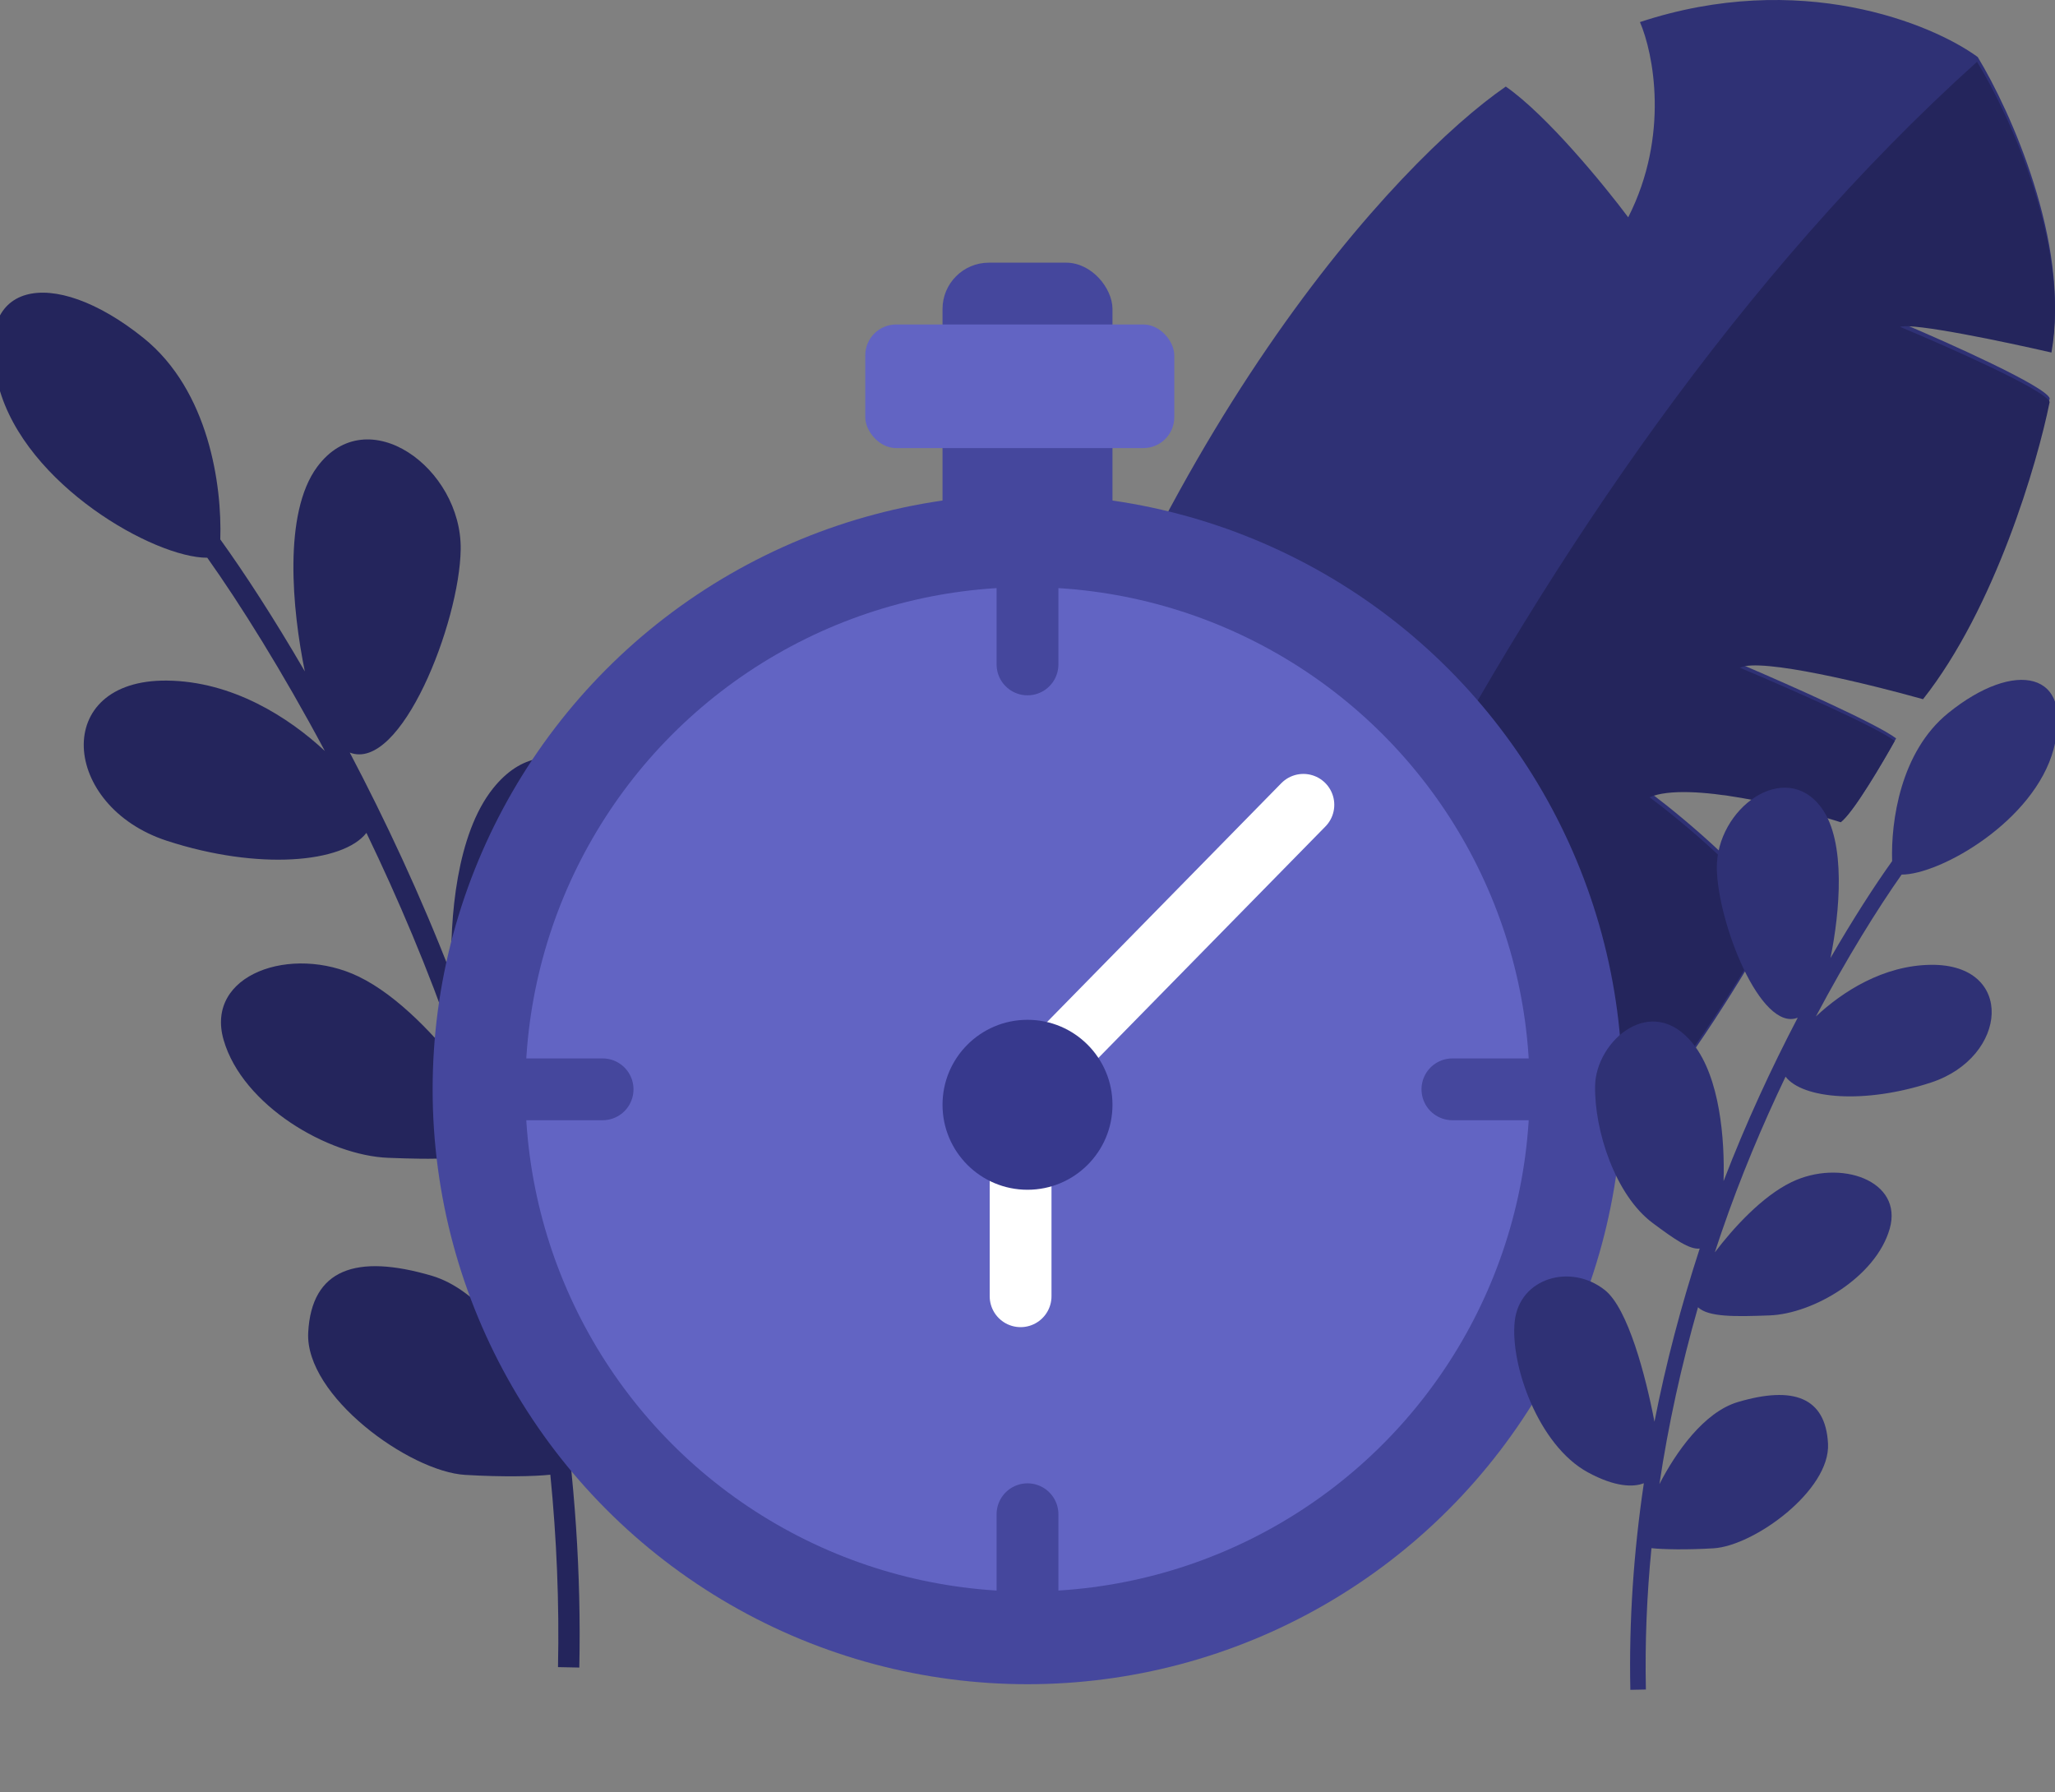 <svg width="133" height="116" viewBox="0 0 133 116" fill="none" xmlns="http://www.w3.org/2000/svg">
<rect x="0" y="0" width="133" height="116" fill="#808080" stroke="none"/>
<g clip-path="url(#minutes0)">
<path d="M65.71 51.141C64.608 52.707 63.189 54.987 61.748 57.71C62.966 56.566 64.86 55.339 67.073 55.318C70.975 55.28 70.637 59.593 67.073 60.765C63.984 61.781 61.129 61.519 60.345 60.496C59.282 62.721 58.26 65.144 57.401 67.653C57.352 67.797 57.303 67.941 57.254 68.086C57.194 68.267 57.134 68.447 57.075 68.628C57.934 67.496 59.262 66.037 60.613 65.38C62.871 64.283 65.797 65.305 65.159 67.537C64.522 69.769 61.633 71.471 59.607 71.546C58.037 71.605 56.783 71.632 56.297 71.17C55.531 73.858 54.927 76.594 54.514 79.357C55.27 77.887 56.568 76.023 58.143 75.556C60.695 74.8 62.195 75.329 62.308 77.486C62.42 79.642 58.894 82.214 57.018 82.328C55.759 82.404 54.702 82.38 54.146 82.323C53.932 84.496 53.842 86.68 53.888 88.865L53.17 88.88C53.102 85.677 53.324 82.479 53.794 79.316C53.322 79.501 52.481 79.507 51.202 78.81C48.914 77.561 47.601 73.816 47.826 71.811C48.051 69.806 50.414 69.125 51.99 70.374C53.061 71.222 53.879 74.347 54.284 76.468C54.816 73.755 55.522 71.076 56.377 68.453C55.913 68.508 55.231 68.037 54.204 67.272C52.478 65.986 51.502 62.997 51.54 60.916C51.578 58.836 54.166 56.566 56.08 58.987C57.306 60.539 57.539 63.377 57.48 65.332C58.519 62.619 59.716 60.048 60.907 57.765C59.183 58.442 57.202 53.343 57.168 50.854C57.13 48.093 60.319 45.747 62.008 48.055C63.159 49.628 62.848 52.911 62.421 55.006C63.472 53.183 64.462 51.65 65.271 50.517C65.211 48.69 65.65 45.46 67.861 43.666C70.937 41.17 73.714 41.699 72.738 45.331C71.841 48.672 67.483 51.148 65.71 51.141Z" fill="#121334"/>
<path d="M13.415 36.096C15.53 39.077 18.255 43.416 21.023 48.6C18.683 46.423 15.048 44.087 10.799 44.047C3.307 43.975 3.955 52.182 10.799 54.414C16.729 56.348 22.21 55.849 23.715 53.902C25.756 58.137 27.719 62.748 29.369 67.524C29.463 67.797 29.557 68.072 29.65 68.348C29.766 68.691 29.881 69.035 29.994 69.379C28.346 67.225 25.796 64.447 23.202 63.198C18.867 61.11 13.248 63.054 14.472 67.302C15.697 71.549 21.244 74.789 25.134 74.933C28.147 75.045 30.554 75.096 31.487 74.216C32.959 79.333 34.119 84.541 34.912 89.798C33.46 87.001 30.967 83.454 27.943 82.565C23.045 81.125 20.163 82.133 19.947 86.237C19.731 90.341 26.502 95.237 30.104 95.453C32.521 95.597 34.551 95.553 35.618 95.442C36.028 99.579 36.202 103.736 36.114 107.894L37.493 107.922C37.622 101.828 37.195 95.74 36.294 89.721C37.2 90.073 38.814 90.085 41.27 88.757C45.664 86.381 48.185 79.253 47.753 75.437C47.321 71.621 42.782 70.326 39.757 72.701C37.702 74.315 36.13 80.264 35.353 84.3C34.333 79.136 32.976 74.038 31.335 69.045C32.226 69.15 33.535 68.254 35.507 66.798C38.821 64.35 40.693 58.662 40.621 54.702C40.549 50.742 35.579 46.422 31.905 51.03C29.55 53.984 29.104 59.385 29.218 63.106C27.221 57.943 24.924 53.049 22.637 48.705C25.947 49.992 29.751 40.287 29.816 35.551C29.888 30.295 23.765 25.831 20.523 30.223C18.314 33.217 18.911 39.467 19.73 43.453C17.712 39.983 15.811 37.066 14.257 34.909C14.373 31.432 13.529 25.285 9.286 21.872C3.379 17.12 -1.952 18.128 -0.079 25.039C1.644 31.397 10.011 36.11 13.415 36.096Z" fill="#24255C"/>
<path d="M127.998 3.69C130.092 7.133 133.978 15.728 132.773 22.569C129.868 21.892 123.859 20.61 123.06 20.902C126.136 22.199 132.362 24.99 132.658 25.775C131.872 29.747 129.148 39.168 124.535 45.079C121.156 44.116 114.076 42.358 112.788 43.037C115.583 44.226 121.482 46.84 122.718 47.789C121.886 49.296 120.03 52.462 119.26 53.071C116.203 52.089 109.468 50.39 106.988 51.443C109.124 53.058 113.71 56.919 114.963 59.44C110.32 67.499 103.097 79.097 88.077 89.609C86.89 89.272 84.149 88.749 83.447 88.171C84.378 89.134 86.379 90.667 87.081 90.679C84.595 92.219 78.435 95.955 73.53 97C63.84 84.157 62.547 74.107 63.112 70.688C65.761 70.406 73.697 67.608 77.333 66.244C74.992 66.622 67.836 64.547 64.55 63.463C64.269 63.119 64.558 61.711 64.737 61.05C65.752 61.388 71.413 61.935 74.812 62.227C72.4 61.852 67.467 60.175 65.014 59.274C74.168 27.914 90.455 10.426 97.455 5.602C100.123 7.457 103.849 12.016 105.378 14.064C108.072 8.763 107.007 3.432 106.138 1.429C116.478 -1.986 125.02 1.514 127.998 3.69Z" fill="#2F3175"/>
<path d="M127.954 4C97.434 31.441 78.601 77.434 73 97C77.949 95.959 84.164 92.235 86.671 90.7C85.964 90.688 83.945 89.16 83.005 88.2C83.714 88.776 86.48 89.298 87.677 89.633C102.831 79.156 110.118 67.597 114.803 59.565C113.538 57.052 108.912 53.204 106.757 51.594C109.258 50.544 116.053 52.238 119.138 53.216C119.914 52.61 121.787 49.454 122.627 47.952C121.38 47.007 115.428 44.401 112.608 43.216C113.908 42.54 121.05 44.291 124.459 45.252C129.114 39.36 131.862 29.97 132.655 26.012C132.356 25.229 126.075 22.447 122.972 21.154C123.777 20.864 129.84 22.141 132.771 22.816C133.986 15.998 130.066 7.431 127.954 4Z" fill="#24255C"/>
<path d="M68.144 57.872C67.483 58.96 66.255 61.677 66.636 63.84C67.554 63.626 69.453 63.221 69.705 63.313C68.733 63.723 66.766 64.605 66.672 64.854C66.92 66.109 67.781 69.088 69.239 70.957C70.307 70.652 72.544 70.096 72.951 70.311C72.068 70.687 70.204 71.513 69.813 71.813C70.076 72.29 70.662 73.291 70.906 73.483C71.872 73.173 74 72.635 74.784 72.968C74.109 73.479 72.66 74.7 72.263 75.496C73.731 78.044 76.013 81.711 80.759 85.034C81.134 84.928 82.001 84.762 82.222 84.58C81.928 84.884 81.296 85.369 81.074 85.373C81.86 85.859 83.806 87.04 85.356 87.371C88.418 83.311 88.827 80.133 88.648 79.052C87.811 78.963 85.304 78.079 84.154 77.648C84.894 77.767 87.156 77.111 88.194 76.768C88.283 76.66 88.191 76.215 88.135 76.005C87.814 76.112 86.025 76.285 84.951 76.378C85.713 76.259 87.272 75.729 88.047 75.444C85.155 65.53 80.008 60.001 77.796 58.476C76.953 59.063 75.776 60.504 75.292 61.151C74.441 59.475 74.778 57.79 75.052 57.157C71.785 56.077 69.086 57.184 68.144 57.872Z" fill="#24255C"/>
<path d="M68.128 57.711C77.589 66.463 83.428 81.131 85.164 87.371C83.63 87.039 81.703 85.851 80.926 85.362C81.145 85.358 81.771 84.871 82.062 84.565C81.843 84.748 80.985 84.915 80.614 85.022C75.916 81.68 73.657 77.994 72.205 75.432C72.597 74.631 74.031 73.404 74.699 72.89C73.924 72.555 71.817 73.096 70.861 73.407C70.62 73.214 70.04 72.208 69.779 71.729C70.166 71.427 72.011 70.596 72.885 70.218C72.482 70.002 70.268 70.561 69.211 70.867C67.768 68.988 66.916 65.993 66.671 64.731C66.763 64.481 68.71 63.594 69.672 63.182C69.423 63.089 67.543 63.497 66.634 63.712C66.258 61.537 67.473 58.805 68.128 57.711Z" fill="#2F3175"/>
<circle cx="66.5" cy="70.5" r="38.5" fill="#45479D"/>
<rect x="61" y="17" width="11" height="19" rx="3" fill="#45479D"/>
<circle cx="66.5" cy="70.5" r="32.5" fill="#6264C3"/>
<path d="M84.355 52.087L66.053 70.745V83.891" stroke="white" stroke-width="4" stroke-linecap="round" stroke-linejoin="round"/>
<circle cx="66.5" cy="71.5" r="5.5" fill="#37398D"/>
<path d="M66.5 103V98M34 70.5H39M66.5 38V43M94 70.5H99" stroke="#45479D" stroke-width="4" stroke-linecap="round" stroke-linejoin="round"/>
<rect x="56" y="21" width="20" height="8" rx="2" fill="#6264C3"/>
<path d="M123.073 56.602C121.53 58.791 119.544 61.979 117.525 65.786C119.231 64.187 121.882 62.472 124.981 62.442C130.443 62.389 129.971 68.418 124.981 70.058C120.657 71.478 116.66 71.112 115.562 69.681C114.074 72.792 112.643 76.18 111.44 79.688C111.371 79.889 111.303 80.09 111.235 80.293C111.15 80.545 111.066 80.798 110.984 81.05C112.186 79.468 114.045 77.428 115.937 76.51C119.098 74.976 123.195 76.404 122.302 79.525C121.409 82.645 117.364 85.025 114.528 85.131C112.331 85.213 110.575 85.25 109.895 84.604C108.822 88.362 107.976 92.188 107.398 96.05C108.457 93.995 110.275 91.39 112.48 90.737C116.051 89.679 118.152 90.419 118.31 93.434C118.468 96.449 113.53 100.045 110.904 100.204C109.142 100.31 107.661 100.277 106.883 100.196C106.584 103.235 106.457 106.288 106.522 109.343L105.516 109.364C105.422 104.887 105.733 100.415 106.39 95.993C105.73 96.252 104.553 96.26 102.762 95.285C99.558 93.54 97.72 88.304 98.035 85.501C98.35 82.698 101.659 81.746 103.865 83.491C105.364 84.677 106.51 89.046 107.077 92.011C107.821 88.218 108.81 84.473 110.006 80.805C109.357 80.882 108.402 80.225 106.964 79.154C104.548 77.356 103.182 73.178 103.235 70.269C103.288 67.36 106.912 64.187 109.591 67.572C111.308 69.742 111.633 73.709 111.55 76.443C113.006 72.65 114.681 69.055 116.349 65.864C113.935 66.809 111.161 59.68 111.114 56.201C111.061 52.34 115.526 49.061 117.89 52.287C119.501 54.486 119.066 59.077 118.468 62.005C119.94 59.457 121.326 57.314 122.459 55.73C122.375 53.175 122.99 48.66 126.084 46.152C130.391 42.662 134.278 43.402 132.912 48.48C131.656 53.15 125.555 56.612 123.073 56.602Z" fill="#2F3175"/>
</g>
<defs>
<clipPath id="minutes0">
<rect width="133" height="116" fill="white"/>
</clipPath>
</defs>
</svg>
